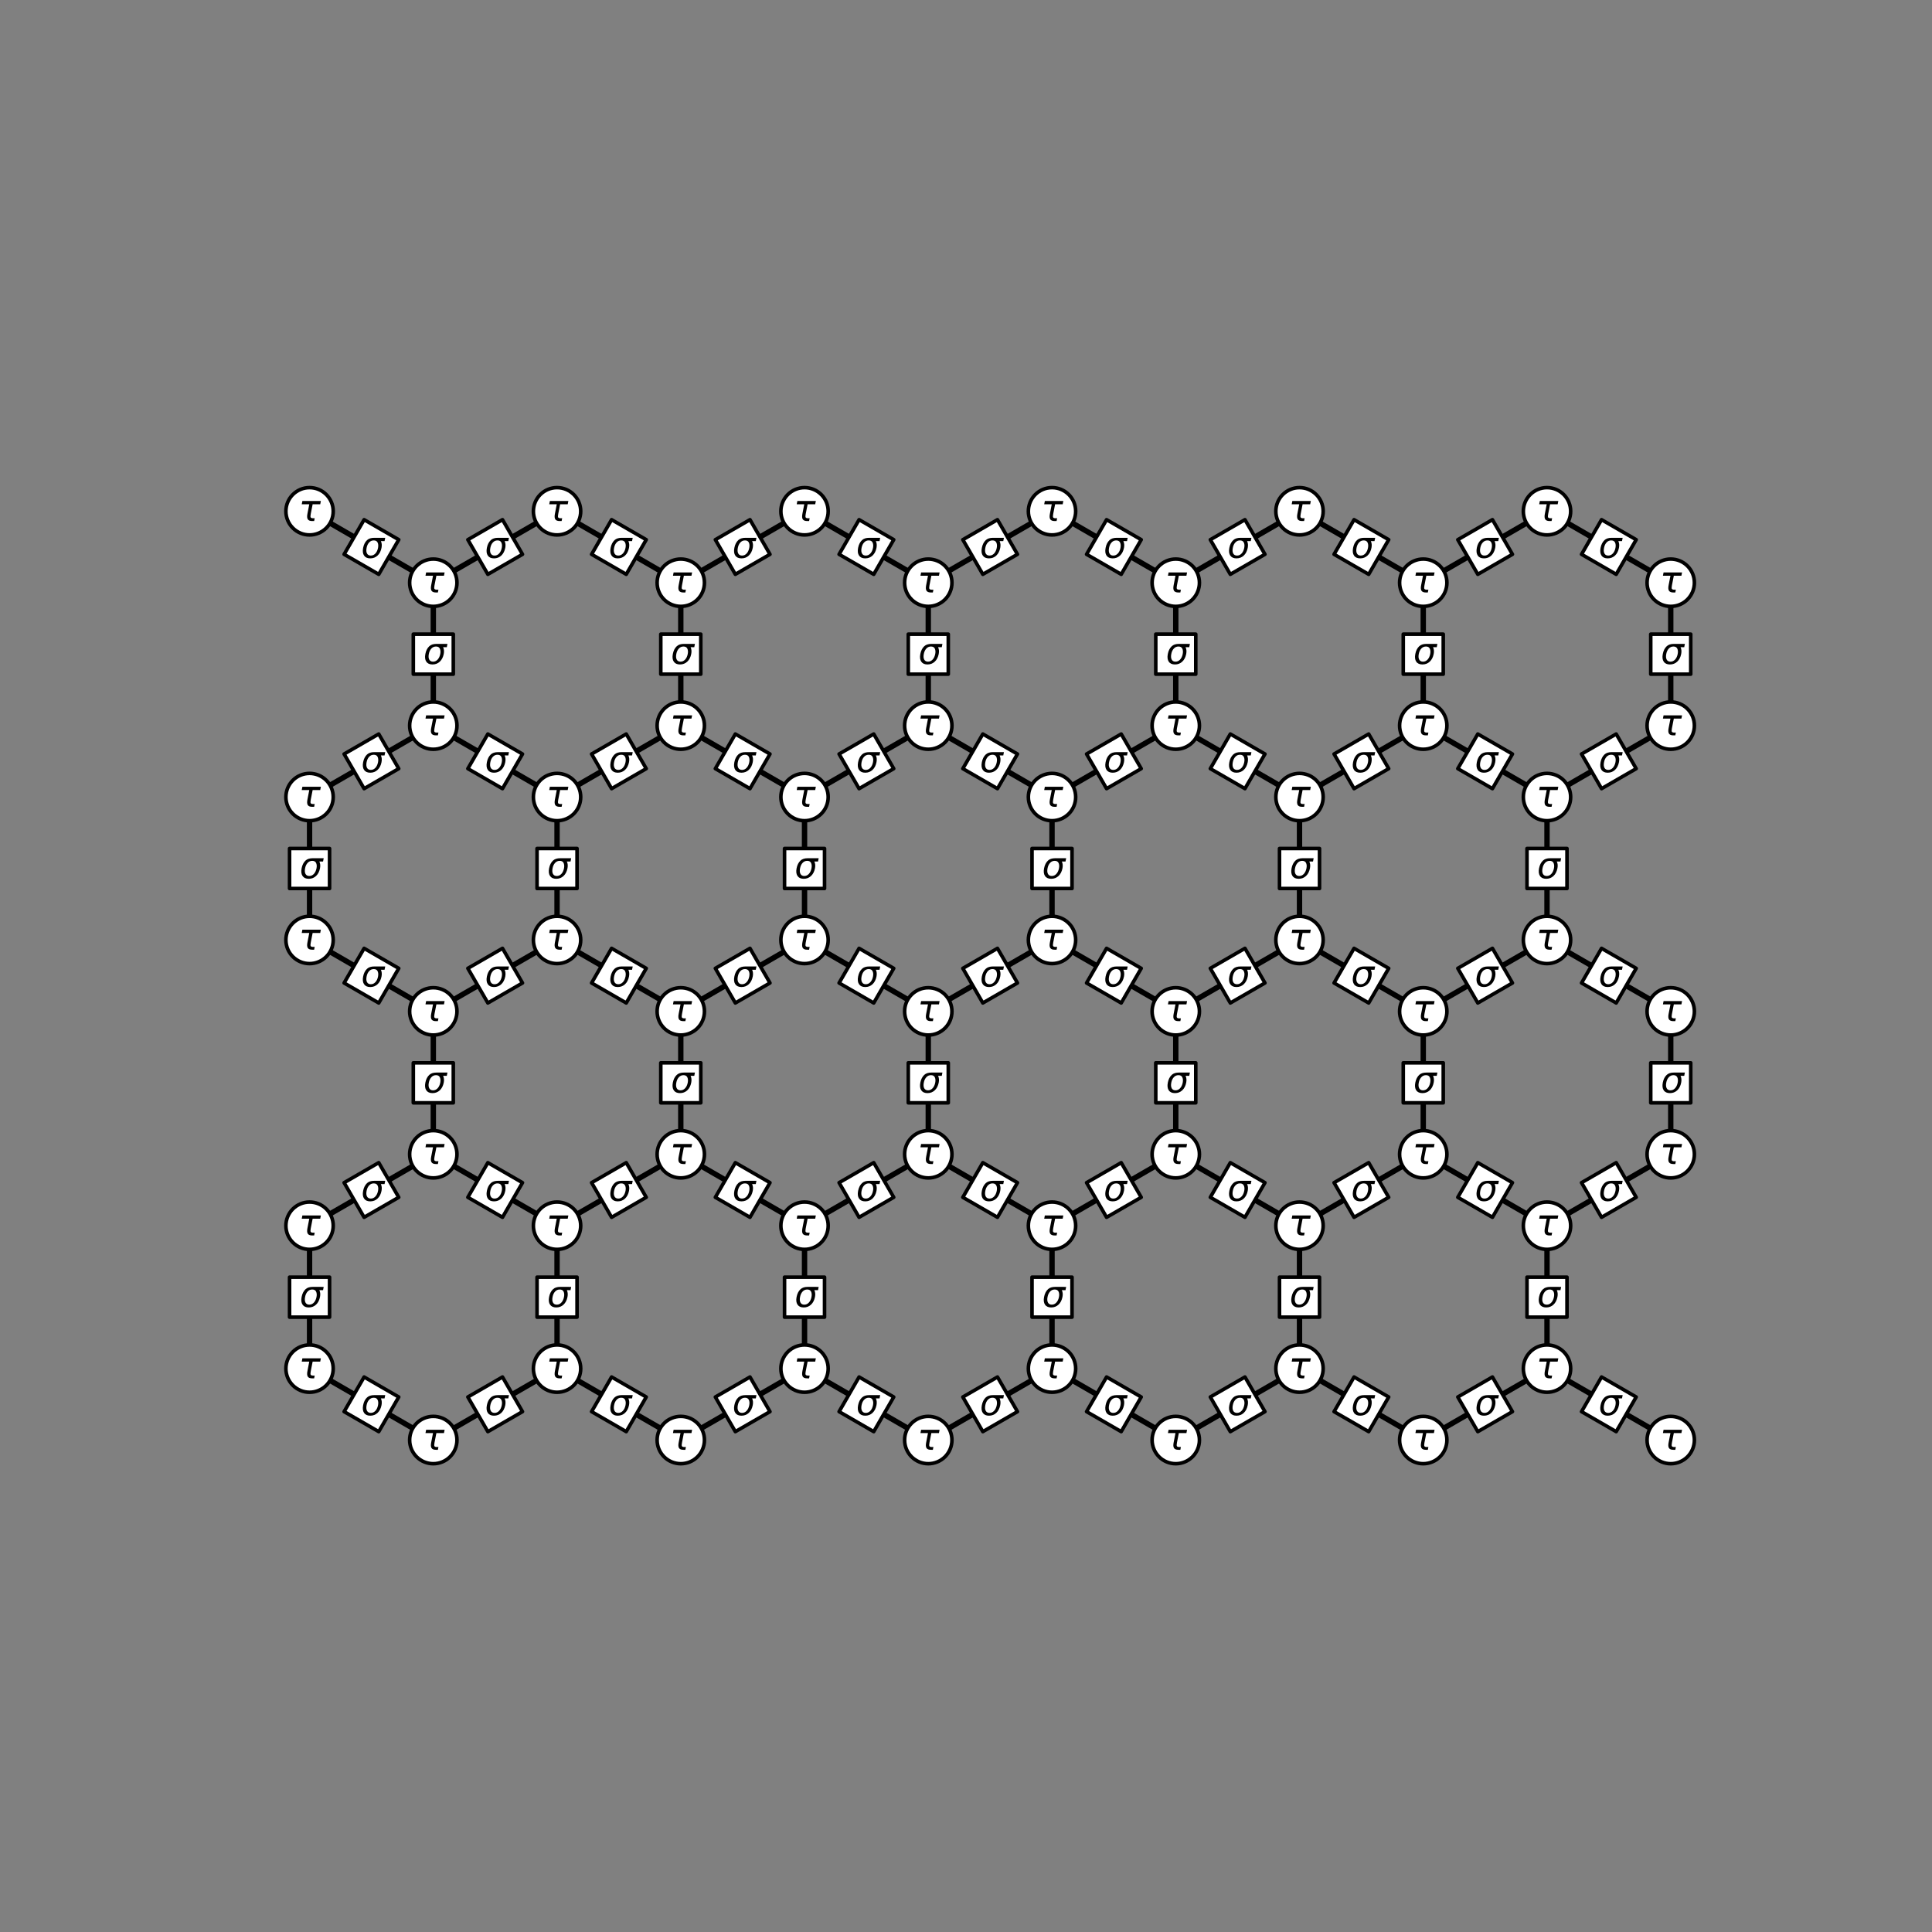 <?xml version="1.0" encoding="utf-8" standalone="no"?>
<!DOCTYPE svg PUBLIC "-//W3C//DTD SVG 1.1//EN"
  "http://www.w3.org/Graphics/SVG/1.1/DTD/svg11.dtd">
<svg xmlns:xlink="http://www.w3.org/1999/xlink" width="540pt" height="540pt" viewBox="0 0 540 540" xmlns="http://www.w3.org/2000/svg" version="1.1">
 <rect x="0" y="0" width="540" height="540" fill="#808080" stroke="none"/>
 <defs>
  <style type="text/css">*{stroke-linejoin: round; stroke-linecap: butt}</style>
 </defs>
 <g id="figure_1">
  <g id="patch_1">
   <path d="M 0 540 
L 540 540 
L 540 0 
L 0 0 
L 0 540 
z
" style="fill: none"/>
  </g>
  <g id="axes_1">
   <g id="line2d_1">
    <path d="M 86.523 382.528 
L 86.523 342.59 
" clip-path="url(#p1482d39d9b)" style="fill: none; stroke: #000000; stroke-width: 1.5; stroke-linecap: square"/>
   </g>
   <g id="line2d_2">
    <path d="M 155.696 382.528 
L 155.696 342.59 
" clip-path="url(#p1482d39d9b)" style="fill: none; stroke: #000000; stroke-width: 1.5; stroke-linecap: square"/>
   </g>
   <g id="line2d_3">
    <path d="M 224.87 382.528 
L 224.87 342.59 
" clip-path="url(#p1482d39d9b)" style="fill: none; stroke: #000000; stroke-width: 1.5; stroke-linecap: square"/>
   </g>
   <g id="line2d_4">
    <path d="M 294.043 382.528 
L 294.043 342.59 
" clip-path="url(#p1482d39d9b)" style="fill: none; stroke: #000000; stroke-width: 1.5; stroke-linecap: square"/>
   </g>
   <g id="line2d_5">
    <path d="M 363.217 382.528 
L 363.217 342.59 
" clip-path="url(#p1482d39d9b)" style="fill: none; stroke: #000000; stroke-width: 1.5; stroke-linecap: square"/>
   </g>
   <g id="line2d_6">
    <path d="M 432.39 382.528 
L 432.39 342.59 
" clip-path="url(#p1482d39d9b)" style="fill: none; stroke: #000000; stroke-width: 1.5; stroke-linecap: square"/>
   </g>
   <g id="line2d_7">
    <path d="M 121.11 322.622 
L 121.11 282.684 
" clip-path="url(#p1482d39d9b)" style="fill: none; stroke: #000000; stroke-width: 1.5; stroke-linecap: square"/>
   </g>
   <g id="line2d_8">
    <path d="M 86.523 342.59 
L 121.11 322.622 
" clip-path="url(#p1482d39d9b)" style="fill: none; stroke: #000000; stroke-width: 1.5; stroke-linecap: square"/>
   </g>
   <g id="line2d_9">
    <path d="M 155.696 342.59 
L 121.11 322.622 
" clip-path="url(#p1482d39d9b)" style="fill: none; stroke: #000000; stroke-width: 1.5; stroke-linecap: square"/>
   </g>
   <g id="line2d_10">
    <path d="M 190.283 322.622 
L 190.283 282.684 
" clip-path="url(#p1482d39d9b)" style="fill: none; stroke: #000000; stroke-width: 1.5; stroke-linecap: square"/>
   </g>
   <g id="line2d_11">
    <path d="M 155.696 342.59 
L 190.283 322.622 
" clip-path="url(#p1482d39d9b)" style="fill: none; stroke: #000000; stroke-width: 1.5; stroke-linecap: square"/>
   </g>
   <g id="line2d_12">
    <path d="M 224.87 342.59 
L 190.283 322.622 
" clip-path="url(#p1482d39d9b)" style="fill: none; stroke: #000000; stroke-width: 1.5; stroke-linecap: square"/>
   </g>
   <g id="line2d_13">
    <path d="M 259.457 322.622 
L 259.457 282.684 
" clip-path="url(#p1482d39d9b)" style="fill: none; stroke: #000000; stroke-width: 1.5; stroke-linecap: square"/>
   </g>
   <g id="line2d_14">
    <path d="M 224.87 342.59 
L 259.457 322.622 
" clip-path="url(#p1482d39d9b)" style="fill: none; stroke: #000000; stroke-width: 1.5; stroke-linecap: square"/>
   </g>
   <g id="line2d_15">
    <path d="M 294.043 342.59 
L 259.457 322.622 
" clip-path="url(#p1482d39d9b)" style="fill: none; stroke: #000000; stroke-width: 1.5; stroke-linecap: square"/>
   </g>
   <g id="line2d_16">
    <path d="M 328.63 322.622 
L 328.63 282.684 
" clip-path="url(#p1482d39d9b)" style="fill: none; stroke: #000000; stroke-width: 1.5; stroke-linecap: square"/>
   </g>
   <g id="line2d_17">
    <path d="M 294.043 342.59 
L 328.63 322.622 
" clip-path="url(#p1482d39d9b)" style="fill: none; stroke: #000000; stroke-width: 1.5; stroke-linecap: square"/>
   </g>
   <g id="line2d_18">
    <path d="M 363.217 342.59 
L 328.63 322.622 
" clip-path="url(#p1482d39d9b)" style="fill: none; stroke: #000000; stroke-width: 1.5; stroke-linecap: square"/>
   </g>
   <g id="line2d_19">
    <path d="M 397.804 322.622 
L 397.804 282.684 
" clip-path="url(#p1482d39d9b)" style="fill: none; stroke: #000000; stroke-width: 1.5; stroke-linecap: square"/>
   </g>
   <g id="line2d_20">
    <path d="M 363.217 342.59 
L 397.804 322.622 
" clip-path="url(#p1482d39d9b)" style="fill: none; stroke: #000000; stroke-width: 1.5; stroke-linecap: square"/>
   </g>
   <g id="line2d_21">
    <path d="M 432.39 342.59 
L 397.804 322.622 
" clip-path="url(#p1482d39d9b)" style="fill: none; stroke: #000000; stroke-width: 1.5; stroke-linecap: square"/>
   </g>
   <g id="line2d_22">
    <path d="M 466.977 322.622 
L 466.977 282.684 
" clip-path="url(#p1482d39d9b)" style="fill: none; stroke: #000000; stroke-width: 1.5; stroke-linecap: square"/>
   </g>
   <g id="line2d_23">
    <path d="M 432.39 342.59 
L 466.977 322.622 
" clip-path="url(#p1482d39d9b)" style="fill: none; stroke: #000000; stroke-width: 1.5; stroke-linecap: square"/>
   </g>
   <g id="line2d_24">
    <path d="M 86.523 262.716 
L 86.523 222.778 
" clip-path="url(#p1482d39d9b)" style="fill: none; stroke: #000000; stroke-width: 1.5; stroke-linecap: square"/>
   </g>
   <g id="line2d_25">
    <path d="M 121.11 282.684 
L 86.523 262.716 
" clip-path="url(#p1482d39d9b)" style="fill: none; stroke: #000000; stroke-width: 1.5; stroke-linecap: square"/>
   </g>
   <g id="line2d_26">
    <path d="M 155.696 262.716 
L 155.696 222.778 
" clip-path="url(#p1482d39d9b)" style="fill: none; stroke: #000000; stroke-width: 1.5; stroke-linecap: square"/>
   </g>
   <g id="line2d_27">
    <path d="M 190.283 282.684 
L 155.696 262.716 
" clip-path="url(#p1482d39d9b)" style="fill: none; stroke: #000000; stroke-width: 1.5; stroke-linecap: square"/>
   </g>
   <g id="line2d_28">
    <path d="M 121.11 282.684 
L 155.696 262.716 
" clip-path="url(#p1482d39d9b)" style="fill: none; stroke: #000000; stroke-width: 1.5; stroke-linecap: square"/>
   </g>
   <g id="line2d_29">
    <path d="M 224.87 262.716 
L 224.87 222.778 
" clip-path="url(#p1482d39d9b)" style="fill: none; stroke: #000000; stroke-width: 1.5; stroke-linecap: square"/>
   </g>
   <g id="line2d_30">
    <path d="M 259.457 282.684 
L 224.87 262.716 
" clip-path="url(#p1482d39d9b)" style="fill: none; stroke: #000000; stroke-width: 1.5; stroke-linecap: square"/>
   </g>
   <g id="line2d_31">
    <path d="M 190.283 282.684 
L 224.87 262.716 
" clip-path="url(#p1482d39d9b)" style="fill: none; stroke: #000000; stroke-width: 1.5; stroke-linecap: square"/>
   </g>
   <g id="line2d_32">
    <path d="M 294.043 262.716 
L 294.043 222.778 
" clip-path="url(#p1482d39d9b)" style="fill: none; stroke: #000000; stroke-width: 1.5; stroke-linecap: square"/>
   </g>
   <g id="line2d_33">
    <path d="M 328.63 282.684 
L 294.043 262.716 
" clip-path="url(#p1482d39d9b)" style="fill: none; stroke: #000000; stroke-width: 1.5; stroke-linecap: square"/>
   </g>
   <g id="line2d_34">
    <path d="M 259.457 282.684 
L 294.043 262.716 
" clip-path="url(#p1482d39d9b)" style="fill: none; stroke: #000000; stroke-width: 1.5; stroke-linecap: square"/>
   </g>
   <g id="line2d_35">
    <path d="M 363.217 262.716 
L 363.217 222.778 
" clip-path="url(#p1482d39d9b)" style="fill: none; stroke: #000000; stroke-width: 1.5; stroke-linecap: square"/>
   </g>
   <g id="line2d_36">
    <path d="M 397.804 282.684 
L 363.217 262.716 
" clip-path="url(#p1482d39d9b)" style="fill: none; stroke: #000000; stroke-width: 1.5; stroke-linecap: square"/>
   </g>
   <g id="line2d_37">
    <path d="M 328.63 282.684 
L 363.217 262.716 
" clip-path="url(#p1482d39d9b)" style="fill: none; stroke: #000000; stroke-width: 1.5; stroke-linecap: square"/>
   </g>
   <g id="line2d_38">
    <path d="M 432.39 262.716 
L 432.39 222.778 
" clip-path="url(#p1482d39d9b)" style="fill: none; stroke: #000000; stroke-width: 1.5; stroke-linecap: square"/>
   </g>
   <g id="line2d_39">
    <path d="M 466.977 282.684 
L 432.39 262.716 
" clip-path="url(#p1482d39d9b)" style="fill: none; stroke: #000000; stroke-width: 1.5; stroke-linecap: square"/>
   </g>
   <g id="line2d_40">
    <path d="M 397.804 282.684 
L 432.39 262.716 
" clip-path="url(#p1482d39d9b)" style="fill: none; stroke: #000000; stroke-width: 1.5; stroke-linecap: square"/>
   </g>
   <g id="line2d_41">
    <path d="M 121.11 202.81 
L 121.11 162.872 
" clip-path="url(#p1482d39d9b)" style="fill: none; stroke: #000000; stroke-width: 1.5; stroke-linecap: square"/>
   </g>
   <g id="line2d_42">
    <path d="M 86.523 222.778 
L 121.11 202.81 
" clip-path="url(#p1482d39d9b)" style="fill: none; stroke: #000000; stroke-width: 1.5; stroke-linecap: square"/>
   </g>
   <g id="line2d_43">
    <path d="M 155.696 222.778 
L 121.11 202.81 
" clip-path="url(#p1482d39d9b)" style="fill: none; stroke: #000000; stroke-width: 1.5; stroke-linecap: square"/>
   </g>
   <g id="line2d_44">
    <path d="M 190.283 202.81 
L 190.283 162.872 
" clip-path="url(#p1482d39d9b)" style="fill: none; stroke: #000000; stroke-width: 1.5; stroke-linecap: square"/>
   </g>
   <g id="line2d_45">
    <path d="M 155.696 222.778 
L 190.283 202.81 
" clip-path="url(#p1482d39d9b)" style="fill: none; stroke: #000000; stroke-width: 1.5; stroke-linecap: square"/>
   </g>
   <g id="line2d_46">
    <path d="M 224.87 222.778 
L 190.283 202.81 
" clip-path="url(#p1482d39d9b)" style="fill: none; stroke: #000000; stroke-width: 1.5; stroke-linecap: square"/>
   </g>
   <g id="line2d_47">
    <path d="M 259.457 202.81 
L 259.457 162.872 
" clip-path="url(#p1482d39d9b)" style="fill: none; stroke: #000000; stroke-width: 1.5; stroke-linecap: square"/>
   </g>
   <g id="line2d_48">
    <path d="M 224.87 222.778 
L 259.457 202.81 
" clip-path="url(#p1482d39d9b)" style="fill: none; stroke: #000000; stroke-width: 1.5; stroke-linecap: square"/>
   </g>
   <g id="line2d_49">
    <path d="M 294.043 222.778 
L 259.457 202.81 
" clip-path="url(#p1482d39d9b)" style="fill: none; stroke: #000000; stroke-width: 1.5; stroke-linecap: square"/>
   </g>
   <g id="line2d_50">
    <path d="M 328.63 202.81 
L 328.63 162.872 
" clip-path="url(#p1482d39d9b)" style="fill: none; stroke: #000000; stroke-width: 1.5; stroke-linecap: square"/>
   </g>
   <g id="line2d_51">
    <path d="M 294.043 222.778 
L 328.63 202.81 
" clip-path="url(#p1482d39d9b)" style="fill: none; stroke: #000000; stroke-width: 1.5; stroke-linecap: square"/>
   </g>
   <g id="line2d_52">
    <path d="M 363.217 222.778 
L 328.63 202.81 
" clip-path="url(#p1482d39d9b)" style="fill: none; stroke: #000000; stroke-width: 1.5; stroke-linecap: square"/>
   </g>
   <g id="line2d_53">
    <path d="M 397.804 202.81 
L 397.804 162.872 
" clip-path="url(#p1482d39d9b)" style="fill: none; stroke: #000000; stroke-width: 1.5; stroke-linecap: square"/>
   </g>
   <g id="line2d_54">
    <path d="M 363.217 222.778 
L 397.804 202.81 
" clip-path="url(#p1482d39d9b)" style="fill: none; stroke: #000000; stroke-width: 1.5; stroke-linecap: square"/>
   </g>
   <g id="line2d_55">
    <path d="M 432.39 222.778 
L 397.804 202.81 
" clip-path="url(#p1482d39d9b)" style="fill: none; stroke: #000000; stroke-width: 1.5; stroke-linecap: square"/>
   </g>
   <g id="line2d_56">
    <path d="M 466.977 202.81 
L 466.977 162.872 
" clip-path="url(#p1482d39d9b)" style="fill: none; stroke: #000000; stroke-width: 1.5; stroke-linecap: square"/>
   </g>
   <g id="line2d_57">
    <path d="M 432.39 222.778 
L 466.977 202.81 
" clip-path="url(#p1482d39d9b)" style="fill: none; stroke: #000000; stroke-width: 1.5; stroke-linecap: square"/>
   </g>
   <g id="line2d_58">
    <path d="M 121.11 402.496 
L 86.523 382.528 
" clip-path="url(#p1482d39d9b)" style="fill: none; stroke: #000000; stroke-width: 1.5; stroke-linecap: square"/>
   </g>
   <g id="line2d_59">
    <path d="M 121.11 402.496 
L 155.696 382.528 
" clip-path="url(#p1482d39d9b)" style="fill: none; stroke: #000000; stroke-width: 1.5; stroke-linecap: square"/>
   </g>
   <g id="line2d_60">
    <path d="M 190.283 402.496 
L 155.696 382.528 
" clip-path="url(#p1482d39d9b)" style="fill: none; stroke: #000000; stroke-width: 1.5; stroke-linecap: square"/>
   </g>
   <g id="line2d_61">
    <path d="M 190.283 402.496 
L 224.87 382.528 
" clip-path="url(#p1482d39d9b)" style="fill: none; stroke: #000000; stroke-width: 1.5; stroke-linecap: square"/>
   </g>
   <g id="line2d_62">
    <path d="M 259.457 402.496 
L 224.87 382.528 
" clip-path="url(#p1482d39d9b)" style="fill: none; stroke: #000000; stroke-width: 1.5; stroke-linecap: square"/>
   </g>
   <g id="line2d_63">
    <path d="M 259.457 402.496 
L 294.043 382.528 
" clip-path="url(#p1482d39d9b)" style="fill: none; stroke: #000000; stroke-width: 1.5; stroke-linecap: square"/>
   </g>
   <g id="line2d_64">
    <path d="M 328.63 402.496 
L 294.043 382.528 
" clip-path="url(#p1482d39d9b)" style="fill: none; stroke: #000000; stroke-width: 1.5; stroke-linecap: square"/>
   </g>
   <g id="line2d_65">
    <path d="M 328.63 402.496 
L 363.217 382.528 
" clip-path="url(#p1482d39d9b)" style="fill: none; stroke: #000000; stroke-width: 1.5; stroke-linecap: square"/>
   </g>
   <g id="line2d_66">
    <path d="M 397.804 402.496 
L 363.217 382.528 
" clip-path="url(#p1482d39d9b)" style="fill: none; stroke: #000000; stroke-width: 1.5; stroke-linecap: square"/>
   </g>
   <g id="line2d_67">
    <path d="M 397.804 402.496 
L 432.39 382.528 
" clip-path="url(#p1482d39d9b)" style="fill: none; stroke: #000000; stroke-width: 1.5; stroke-linecap: square"/>
   </g>
   <g id="line2d_68">
    <path d="M 466.977 402.496 
L 432.39 382.528 
" clip-path="url(#p1482d39d9b)" style="fill: none; stroke: #000000; stroke-width: 1.5; stroke-linecap: square"/>
   </g>
   <g id="line2d_69">
    <path d="M 121.11 162.872 
L 86.523 142.904 
" clip-path="url(#p1482d39d9b)" style="fill: none; stroke: #000000; stroke-width: 1.5; stroke-linecap: square"/>
   </g>
   <g id="line2d_70">
    <path d="M 190.283 162.872 
L 155.696 142.904 
" clip-path="url(#p1482d39d9b)" style="fill: none; stroke: #000000; stroke-width: 1.5; stroke-linecap: square"/>
   </g>
   <g id="line2d_71">
    <path d="M 121.11 162.872 
L 155.696 142.904 
" clip-path="url(#p1482d39d9b)" style="fill: none; stroke: #000000; stroke-width: 1.5; stroke-linecap: square"/>
   </g>
   <g id="line2d_72">
    <path d="M 259.457 162.872 
L 224.87 142.904 
" clip-path="url(#p1482d39d9b)" style="fill: none; stroke: #000000; stroke-width: 1.5; stroke-linecap: square"/>
   </g>
   <g id="line2d_73">
    <path d="M 190.283 162.872 
L 224.87 142.904 
" clip-path="url(#p1482d39d9b)" style="fill: none; stroke: #000000; stroke-width: 1.5; stroke-linecap: square"/>
   </g>
   <g id="line2d_74">
    <path d="M 328.63 162.872 
L 294.043 142.904 
" clip-path="url(#p1482d39d9b)" style="fill: none; stroke: #000000; stroke-width: 1.5; stroke-linecap: square"/>
   </g>
   <g id="line2d_75">
    <path d="M 259.457 162.872 
L 294.043 142.904 
" clip-path="url(#p1482d39d9b)" style="fill: none; stroke: #000000; stroke-width: 1.5; stroke-linecap: square"/>
   </g>
   <g id="line2d_76">
    <path d="M 397.804 162.872 
L 363.217 142.904 
" clip-path="url(#p1482d39d9b)" style="fill: none; stroke: #000000; stroke-width: 1.5; stroke-linecap: square"/>
   </g>
   <g id="line2d_77">
    <path d="M 328.63 162.872 
L 363.217 142.904 
" clip-path="url(#p1482d39d9b)" style="fill: none; stroke: #000000; stroke-width: 1.5; stroke-linecap: square"/>
   </g>
   <g id="line2d_78">
    <path d="M 466.977 162.872 
L 432.39 142.904 
" clip-path="url(#p1482d39d9b)" style="fill: none; stroke: #000000; stroke-width: 1.5; stroke-linecap: square"/>
   </g>
   <g id="line2d_79">
    <path d="M 397.804 162.872 
L 432.39 142.904 
" clip-path="url(#p1482d39d9b)" style="fill: none; stroke: #000000; stroke-width: 1.5; stroke-linecap: square"/>
   </g>
   <g id="PathCollection_1">
    <defs>
     <path id="m3fce2ae4b8" d="M 0 6.614 
C 1.754 6.614 3.437 5.917 4.677 4.677 
C 5.917 3.437 6.614 1.754 6.614 0 
C 6.614 -1.754 5.917 -3.437 4.677 -4.677 
C 3.437 -5.917 1.754 -6.614 0 -6.614 
C -1.754 -6.614 -3.437 -5.917 -4.677 -4.677 
C -5.917 -3.437 -6.614 -1.754 -6.614 0 
C -6.614 1.754 -5.917 3.437 -4.677 4.677 
C -3.437 5.917 -1.754 6.614 0 6.614 
z
" style="stroke: #000000"/>
    </defs>
    <g clip-path="url(#p1482d39d9b)">
     <use xlink:href="#m3fce2ae4b8" x="121.11" y="402.496" style="fill: #ffffff; stroke: #000000"/>
     <use xlink:href="#m3fce2ae4b8" x="190.283" y="402.496" style="fill: #ffffff; stroke: #000000"/>
     <use xlink:href="#m3fce2ae4b8" x="259.457" y="402.496" style="fill: #ffffff; stroke: #000000"/>
     <use xlink:href="#m3fce2ae4b8" x="328.63" y="402.496" style="fill: #ffffff; stroke: #000000"/>
     <use xlink:href="#m3fce2ae4b8" x="397.804" y="402.496" style="fill: #ffffff; stroke: #000000"/>
     <use xlink:href="#m3fce2ae4b8" x="466.977" y="402.496" style="fill: #ffffff; stroke: #000000"/>
     <use xlink:href="#m3fce2ae4b8" x="86.523" y="382.528" style="fill: #ffffff; stroke: #000000"/>
     <use xlink:href="#m3fce2ae4b8" x="86.523" y="342.59" style="fill: #ffffff; stroke: #000000"/>
     <use xlink:href="#m3fce2ae4b8" x="155.696" y="382.528" style="fill: #ffffff; stroke: #000000"/>
     <use xlink:href="#m3fce2ae4b8" x="155.696" y="342.59" style="fill: #ffffff; stroke: #000000"/>
     <use xlink:href="#m3fce2ae4b8" x="224.87" y="382.528" style="fill: #ffffff; stroke: #000000"/>
     <use xlink:href="#m3fce2ae4b8" x="224.87" y="342.59" style="fill: #ffffff; stroke: #000000"/>
     <use xlink:href="#m3fce2ae4b8" x="294.043" y="382.528" style="fill: #ffffff; stroke: #000000"/>
     <use xlink:href="#m3fce2ae4b8" x="294.043" y="342.59" style="fill: #ffffff; stroke: #000000"/>
     <use xlink:href="#m3fce2ae4b8" x="363.217" y="382.528" style="fill: #ffffff; stroke: #000000"/>
     <use xlink:href="#m3fce2ae4b8" x="363.217" y="342.59" style="fill: #ffffff; stroke: #000000"/>
     <use xlink:href="#m3fce2ae4b8" x="432.39" y="382.528" style="fill: #ffffff; stroke: #000000"/>
     <use xlink:href="#m3fce2ae4b8" x="432.39" y="342.59" style="fill: #ffffff; stroke: #000000"/>
     <use xlink:href="#m3fce2ae4b8" x="121.11" y="322.622" style="fill: #ffffff; stroke: #000000"/>
     <use xlink:href="#m3fce2ae4b8" x="121.11" y="282.684" style="fill: #ffffff; stroke: #000000"/>
     <use xlink:href="#m3fce2ae4b8" x="190.283" y="322.622" style="fill: #ffffff; stroke: #000000"/>
     <use xlink:href="#m3fce2ae4b8" x="190.283" y="282.684" style="fill: #ffffff; stroke: #000000"/>
     <use xlink:href="#m3fce2ae4b8" x="259.457" y="322.622" style="fill: #ffffff; stroke: #000000"/>
     <use xlink:href="#m3fce2ae4b8" x="259.457" y="282.684" style="fill: #ffffff; stroke: #000000"/>
     <use xlink:href="#m3fce2ae4b8" x="328.63" y="322.622" style="fill: #ffffff; stroke: #000000"/>
     <use xlink:href="#m3fce2ae4b8" x="328.63" y="282.684" style="fill: #ffffff; stroke: #000000"/>
     <use xlink:href="#m3fce2ae4b8" x="397.804" y="322.622" style="fill: #ffffff; stroke: #000000"/>
     <use xlink:href="#m3fce2ae4b8" x="397.804" y="282.684" style="fill: #ffffff; stroke: #000000"/>
     <use xlink:href="#m3fce2ae4b8" x="466.977" y="322.622" style="fill: #ffffff; stroke: #000000"/>
     <use xlink:href="#m3fce2ae4b8" x="466.977" y="282.684" style="fill: #ffffff; stroke: #000000"/>
     <use xlink:href="#m3fce2ae4b8" x="86.523" y="262.716" style="fill: #ffffff; stroke: #000000"/>
     <use xlink:href="#m3fce2ae4b8" x="86.523" y="222.778" style="fill: #ffffff; stroke: #000000"/>
     <use xlink:href="#m3fce2ae4b8" x="155.696" y="262.716" style="fill: #ffffff; stroke: #000000"/>
     <use xlink:href="#m3fce2ae4b8" x="155.696" y="222.778" style="fill: #ffffff; stroke: #000000"/>
     <use xlink:href="#m3fce2ae4b8" x="224.87" y="262.716" style="fill: #ffffff; stroke: #000000"/>
     <use xlink:href="#m3fce2ae4b8" x="224.87" y="222.778" style="fill: #ffffff; stroke: #000000"/>
     <use xlink:href="#m3fce2ae4b8" x="294.043" y="262.716" style="fill: #ffffff; stroke: #000000"/>
     <use xlink:href="#m3fce2ae4b8" x="294.043" y="222.778" style="fill: #ffffff; stroke: #000000"/>
     <use xlink:href="#m3fce2ae4b8" x="363.217" y="262.716" style="fill: #ffffff; stroke: #000000"/>
     <use xlink:href="#m3fce2ae4b8" x="363.217" y="222.778" style="fill: #ffffff; stroke: #000000"/>
     <use xlink:href="#m3fce2ae4b8" x="432.39" y="262.716" style="fill: #ffffff; stroke: #000000"/>
     <use xlink:href="#m3fce2ae4b8" x="432.39" y="222.778" style="fill: #ffffff; stroke: #000000"/>
     <use xlink:href="#m3fce2ae4b8" x="121.11" y="202.81" style="fill: #ffffff; stroke: #000000"/>
     <use xlink:href="#m3fce2ae4b8" x="121.11" y="162.872" style="fill: #ffffff; stroke: #000000"/>
     <use xlink:href="#m3fce2ae4b8" x="190.283" y="202.81" style="fill: #ffffff; stroke: #000000"/>
     <use xlink:href="#m3fce2ae4b8" x="190.283" y="162.872" style="fill: #ffffff; stroke: #000000"/>
     <use xlink:href="#m3fce2ae4b8" x="259.457" y="202.81" style="fill: #ffffff; stroke: #000000"/>
     <use xlink:href="#m3fce2ae4b8" x="259.457" y="162.872" style="fill: #ffffff; stroke: #000000"/>
     <use xlink:href="#m3fce2ae4b8" x="328.63" y="202.81" style="fill: #ffffff; stroke: #000000"/>
     <use xlink:href="#m3fce2ae4b8" x="328.63" y="162.872" style="fill: #ffffff; stroke: #000000"/>
     <use xlink:href="#m3fce2ae4b8" x="397.804" y="202.81" style="fill: #ffffff; stroke: #000000"/>
     <use xlink:href="#m3fce2ae4b8" x="397.804" y="162.872" style="fill: #ffffff; stroke: #000000"/>
     <use xlink:href="#m3fce2ae4b8" x="466.977" y="202.81" style="fill: #ffffff; stroke: #000000"/>
     <use xlink:href="#m3fce2ae4b8" x="466.977" y="162.872" style="fill: #ffffff; stroke: #000000"/>
     <use xlink:href="#m3fce2ae4b8" x="86.523" y="142.904" style="fill: #ffffff; stroke: #000000"/>
     <use xlink:href="#m3fce2ae4b8" x="155.696" y="142.904" style="fill: #ffffff; stroke: #000000"/>
     <use xlink:href="#m3fce2ae4b8" x="224.87" y="142.904" style="fill: #ffffff; stroke: #000000"/>
     <use xlink:href="#m3fce2ae4b8" x="294.043" y="142.904" style="fill: #ffffff; stroke: #000000"/>
     <use xlink:href="#m3fce2ae4b8" x="363.217" y="142.904" style="fill: #ffffff; stroke: #000000"/>
     <use xlink:href="#m3fce2ae4b8" x="432.39" y="142.904" style="fill: #ffffff; stroke: #000000"/>
    </g>
   </g>
   <g id="PathCollection_2">
    <defs>
     <path id="m1ea46918b3" d="M -5.59 -5.59 
L -5.59 5.59 
L 5.59 5.59 
L 5.59 -5.59 
z
" style="stroke: #000000"/>
    </defs>
    <g clip-path="url(#p1482d39d9b)">
     <use xlink:href="#m1ea46918b3" x="86.523" y="362.559" style="fill: #ffffff; stroke: #000000"/>
     <use xlink:href="#m1ea46918b3" x="155.696" y="362.559" style="fill: #ffffff; stroke: #000000"/>
     <use xlink:href="#m1ea46918b3" x="224.87" y="362.559" style="fill: #ffffff; stroke: #000000"/>
     <use xlink:href="#m1ea46918b3" x="294.043" y="362.559" style="fill: #ffffff; stroke: #000000"/>
     <use xlink:href="#m1ea46918b3" x="363.217" y="362.559" style="fill: #ffffff; stroke: #000000"/>
     <use xlink:href="#m1ea46918b3" x="432.39" y="362.559" style="fill: #ffffff; stroke: #000000"/>
     <use xlink:href="#m1ea46918b3" x="121.11" y="302.653" style="fill: #ffffff; stroke: #000000"/>
     <use xlink:href="#m1ea46918b3" x="190.283" y="302.653" style="fill: #ffffff; stroke: #000000"/>
     <use xlink:href="#m1ea46918b3" x="259.457" y="302.653" style="fill: #ffffff; stroke: #000000"/>
     <use xlink:href="#m1ea46918b3" x="328.63" y="302.653" style="fill: #ffffff; stroke: #000000"/>
     <use xlink:href="#m1ea46918b3" x="397.804" y="302.653" style="fill: #ffffff; stroke: #000000"/>
     <use xlink:href="#m1ea46918b3" x="466.977" y="302.653" style="fill: #ffffff; stroke: #000000"/>
     <use xlink:href="#m1ea46918b3" x="86.523" y="242.747" style="fill: #ffffff; stroke: #000000"/>
     <use xlink:href="#m1ea46918b3" x="155.696" y="242.747" style="fill: #ffffff; stroke: #000000"/>
     <use xlink:href="#m1ea46918b3" x="224.87" y="242.747" style="fill: #ffffff; stroke: #000000"/>
     <use xlink:href="#m1ea46918b3" x="294.043" y="242.747" style="fill: #ffffff; stroke: #000000"/>
     <use xlink:href="#m1ea46918b3" x="363.217" y="242.747" style="fill: #ffffff; stroke: #000000"/>
     <use xlink:href="#m1ea46918b3" x="432.39" y="242.747" style="fill: #ffffff; stroke: #000000"/>
     <use xlink:href="#m1ea46918b3" x="121.11" y="182.841" style="fill: #ffffff; stroke: #000000"/>
     <use xlink:href="#m1ea46918b3" x="190.283" y="182.841" style="fill: #ffffff; stroke: #000000"/>
     <use xlink:href="#m1ea46918b3" x="259.457" y="182.841" style="fill: #ffffff; stroke: #000000"/>
     <use xlink:href="#m1ea46918b3" x="328.63" y="182.841" style="fill: #ffffff; stroke: #000000"/>
     <use xlink:href="#m1ea46918b3" x="397.804" y="182.841" style="fill: #ffffff; stroke: #000000"/>
     <use xlink:href="#m1ea46918b3" x="466.977" y="182.841" style="fill: #ffffff; stroke: #000000"/>
    </g>
   </g>
   <g id="PathCollection_3">
    <defs>
     <path id="mac90f48354" d="M 2.046 -7.636 
L -7.636 -2.046 
L -2.046 7.636 
L 7.636 2.046 
z
" style="stroke: #000000"/>
    </defs>
    <g clip-path="url(#p1482d39d9b)">
     <use xlink:href="#mac90f48354" x="103.816" y="332.606" style="fill: #ffffff; stroke: #000000"/>
     <use xlink:href="#mac90f48354" x="172.99" y="332.606" style="fill: #ffffff; stroke: #000000"/>
     <use xlink:href="#mac90f48354" x="242.163" y="332.606" style="fill: #ffffff; stroke: #000000"/>
     <use xlink:href="#mac90f48354" x="311.337" y="332.606" style="fill: #ffffff; stroke: #000000"/>
     <use xlink:href="#mac90f48354" x="380.51" y="332.606" style="fill: #ffffff; stroke: #000000"/>
     <use xlink:href="#mac90f48354" x="449.684" y="332.606" style="fill: #ffffff; stroke: #000000"/>
     <use xlink:href="#mac90f48354" x="138.403" y="272.7" style="fill: #ffffff; stroke: #000000"/>
     <use xlink:href="#mac90f48354" x="207.576" y="272.7" style="fill: #ffffff; stroke: #000000"/>
     <use xlink:href="#mac90f48354" x="276.75" y="272.7" style="fill: #ffffff; stroke: #000000"/>
     <use xlink:href="#mac90f48354" x="345.924" y="272.7" style="fill: #ffffff; stroke: #000000"/>
     <use xlink:href="#mac90f48354" x="415.097" y="272.7" style="fill: #ffffff; stroke: #000000"/>
     <use xlink:href="#mac90f48354" x="103.816" y="212.794" style="fill: #ffffff; stroke: #000000"/>
     <use xlink:href="#mac90f48354" x="172.99" y="212.794" style="fill: #ffffff; stroke: #000000"/>
     <use xlink:href="#mac90f48354" x="242.163" y="212.794" style="fill: #ffffff; stroke: #000000"/>
     <use xlink:href="#mac90f48354" x="311.337" y="212.794" style="fill: #ffffff; stroke: #000000"/>
     <use xlink:href="#mac90f48354" x="380.51" y="212.794" style="fill: #ffffff; stroke: #000000"/>
     <use xlink:href="#mac90f48354" x="449.684" y="212.794" style="fill: #ffffff; stroke: #000000"/>
     <use xlink:href="#mac90f48354" x="138.403" y="392.512" style="fill: #ffffff; stroke: #000000"/>
     <use xlink:href="#mac90f48354" x="207.576" y="392.512" style="fill: #ffffff; stroke: #000000"/>
     <use xlink:href="#mac90f48354" x="276.75" y="392.512" style="fill: #ffffff; stroke: #000000"/>
     <use xlink:href="#mac90f48354" x="345.924" y="392.512" style="fill: #ffffff; stroke: #000000"/>
     <use xlink:href="#mac90f48354" x="415.097" y="392.512" style="fill: #ffffff; stroke: #000000"/>
     <use xlink:href="#mac90f48354" x="138.403" y="152.888" style="fill: #ffffff; stroke: #000000"/>
     <use xlink:href="#mac90f48354" x="207.576" y="152.888" style="fill: #ffffff; stroke: #000000"/>
     <use xlink:href="#mac90f48354" x="276.75" y="152.888" style="fill: #ffffff; stroke: #000000"/>
     <use xlink:href="#mac90f48354" x="345.924" y="152.888" style="fill: #ffffff; stroke: #000000"/>
     <use xlink:href="#mac90f48354" x="415.097" y="152.888" style="fill: #ffffff; stroke: #000000"/>
    </g>
   </g>
   <g id="PathCollection_4">
    <defs>
     <path id="m94b874c75d" d="M -2.046 -7.636 
L -7.636 2.046 
L 2.046 7.636 
L 7.636 -2.046 
z
" style="stroke: #000000"/>
    </defs>
    <g clip-path="url(#p1482d39d9b)">
     <use xlink:href="#m94b874c75d" x="138.403" y="332.606" style="fill: #ffffff; stroke: #000000"/>
     <use xlink:href="#m94b874c75d" x="207.576" y="332.606" style="fill: #ffffff; stroke: #000000"/>
     <use xlink:href="#m94b874c75d" x="276.75" y="332.606" style="fill: #ffffff; stroke: #000000"/>
     <use xlink:href="#m94b874c75d" x="345.924" y="332.606" style="fill: #ffffff; stroke: #000000"/>
     <use xlink:href="#m94b874c75d" x="415.097" y="332.606" style="fill: #ffffff; stroke: #000000"/>
     <use xlink:href="#m94b874c75d" x="103.816" y="272.7" style="fill: #ffffff; stroke: #000000"/>
     <use xlink:href="#m94b874c75d" x="172.99" y="272.7" style="fill: #ffffff; stroke: #000000"/>
     <use xlink:href="#m94b874c75d" x="242.163" y="272.7" style="fill: #ffffff; stroke: #000000"/>
     <use xlink:href="#m94b874c75d" x="311.337" y="272.7" style="fill: #ffffff; stroke: #000000"/>
     <use xlink:href="#m94b874c75d" x="380.51" y="272.7" style="fill: #ffffff; stroke: #000000"/>
     <use xlink:href="#m94b874c75d" x="449.684" y="272.7" style="fill: #ffffff; stroke: #000000"/>
     <use xlink:href="#m94b874c75d" x="138.403" y="212.794" style="fill: #ffffff; stroke: #000000"/>
     <use xlink:href="#m94b874c75d" x="207.576" y="212.794" style="fill: #ffffff; stroke: #000000"/>
     <use xlink:href="#m94b874c75d" x="276.75" y="212.794" style="fill: #ffffff; stroke: #000000"/>
     <use xlink:href="#m94b874c75d" x="345.924" y="212.794" style="fill: #ffffff; stroke: #000000"/>
     <use xlink:href="#m94b874c75d" x="415.097" y="212.794" style="fill: #ffffff; stroke: #000000"/>
     <use xlink:href="#m94b874c75d" x="103.816" y="392.512" style="fill: #ffffff; stroke: #000000"/>
     <use xlink:href="#m94b874c75d" x="172.99" y="392.512" style="fill: #ffffff; stroke: #000000"/>
     <use xlink:href="#m94b874c75d" x="242.163" y="392.512" style="fill: #ffffff; stroke: #000000"/>
     <use xlink:href="#m94b874c75d" x="311.337" y="392.512" style="fill: #ffffff; stroke: #000000"/>
     <use xlink:href="#m94b874c75d" x="380.51" y="392.512" style="fill: #ffffff; stroke: #000000"/>
     <use xlink:href="#m94b874c75d" x="449.684" y="392.512" style="fill: #ffffff; stroke: #000000"/>
     <use xlink:href="#m94b874c75d" x="103.816" y="152.888" style="fill: #ffffff; stroke: #000000"/>
     <use xlink:href="#m94b874c75d" x="172.99" y="152.888" style="fill: #ffffff; stroke: #000000"/>
     <use xlink:href="#m94b874c75d" x="242.163" y="152.888" style="fill: #ffffff; stroke: #000000"/>
     <use xlink:href="#m94b874c75d" x="311.337" y="152.888" style="fill: #ffffff; stroke: #000000"/>
     <use xlink:href="#m94b874c75d" x="380.51" y="152.888" style="fill: #ffffff; stroke: #000000"/>
     <use xlink:href="#m94b874c75d" x="449.684" y="152.888" style="fill: #ffffff; stroke: #000000"/>
    </g>
   </g>
   <g id="text_1">
    <!-- $\tau$ -->
    <g transform="translate(118.06 405.256) scale(0.1 -0.1)">
     <defs>
      <path id="DejaVuSans-Oblique-3c4" d="M 2103 638 
Q 2188 488 2525 488 
L 2800 488 
L 2706 0 
L 2363 0 
Q 1800 0 1600 300 
Q 1403 606 1534 1269 
L 1856 2925 
L 541 2925 
L 653 3500 
L 3881 3500 
L 3769 2925 
L 2444 2925 
L 2113 1234 
Q 2025 781 2103 638 
z
" transform="scale(0.016)"/>
     </defs>
     <use xlink:href="#DejaVuSans-Oblique-3c4" transform="translate(0 0.312)"/>
    </g>
   </g>
   <g id="text_2">
    <!-- $\tau$ -->
    <g transform="translate(187.233 405.256) scale(0.1 -0.1)">
     <use xlink:href="#DejaVuSans-Oblique-3c4" transform="translate(0 0.312)"/>
    </g>
   </g>
   <g id="text_3">
    <!-- $\tau$ -->
    <g transform="translate(256.407 405.256) scale(0.1 -0.1)">
     <use xlink:href="#DejaVuSans-Oblique-3c4" transform="translate(0 0.312)"/>
    </g>
   </g>
   <g id="text_4">
    <!-- $\tau$ -->
    <g transform="translate(325.58 405.256) scale(0.1 -0.1)">
     <use xlink:href="#DejaVuSans-Oblique-3c4" transform="translate(0 0.312)"/>
    </g>
   </g>
   <g id="text_5">
    <!-- $\tau$ -->
    <g transform="translate(394.754 405.256) scale(0.1 -0.1)">
     <use xlink:href="#DejaVuSans-Oblique-3c4" transform="translate(0 0.312)"/>
    </g>
   </g>
   <g id="text_6">
    <!-- $\tau$ -->
    <g transform="translate(463.927 405.256) scale(0.1 -0.1)">
     <use xlink:href="#DejaVuSans-Oblique-3c4" transform="translate(0 0.312)"/>
    </g>
   </g>
   <g id="text_7">
    <!-- $\tau$ -->
    <g transform="translate(83.473 385.287) scale(0.1 -0.1)">
     <use xlink:href="#DejaVuSans-Oblique-3c4" transform="translate(0 0.312)"/>
    </g>
   </g>
   <g id="text_8">
    <!-- $\tau$ -->
    <g transform="translate(83.473 345.35) scale(0.1 -0.1)">
     <use xlink:href="#DejaVuSans-Oblique-3c4" transform="translate(0 0.312)"/>
    </g>
   </g>
   <g id="text_9">
    <!-- $\tau$ -->
    <g transform="translate(152.646 385.287) scale(0.1 -0.1)">
     <use xlink:href="#DejaVuSans-Oblique-3c4" transform="translate(0 0.312)"/>
    </g>
   </g>
   <g id="text_10">
    <!-- $\tau$ -->
    <g transform="translate(152.646 345.35) scale(0.1 -0.1)">
     <use xlink:href="#DejaVuSans-Oblique-3c4" transform="translate(0 0.312)"/>
    </g>
   </g>
   <g id="text_11">
    <!-- $\tau$ -->
    <g transform="translate(221.82 385.287) scale(0.1 -0.1)">
     <use xlink:href="#DejaVuSans-Oblique-3c4" transform="translate(0 0.312)"/>
    </g>
   </g>
   <g id="text_12">
    <!-- $\tau$ -->
    <g transform="translate(221.82 345.35) scale(0.1 -0.1)">
     <use xlink:href="#DejaVuSans-Oblique-3c4" transform="translate(0 0.312)"/>
    </g>
   </g>
   <g id="text_13">
    <!-- $\tau$ -->
    <g transform="translate(290.993 385.287) scale(0.1 -0.1)">
     <use xlink:href="#DejaVuSans-Oblique-3c4" transform="translate(0 0.312)"/>
    </g>
   </g>
   <g id="text_14">
    <!-- $\tau$ -->
    <g transform="translate(290.993 345.35) scale(0.1 -0.1)">
     <use xlink:href="#DejaVuSans-Oblique-3c4" transform="translate(0 0.312)"/>
    </g>
   </g>
   <g id="text_15">
    <!-- $\tau$ -->
    <g transform="translate(360.167 385.287) scale(0.1 -0.1)">
     <use xlink:href="#DejaVuSans-Oblique-3c4" transform="translate(0 0.312)"/>
    </g>
   </g>
   <g id="text_16">
    <!-- $\tau$ -->
    <g transform="translate(360.167 345.35) scale(0.1 -0.1)">
     <use xlink:href="#DejaVuSans-Oblique-3c4" transform="translate(0 0.312)"/>
    </g>
   </g>
   <g id="text_17">
    <!-- $\tau$ -->
    <g transform="translate(429.34 385.287) scale(0.1 -0.1)">
     <use xlink:href="#DejaVuSans-Oblique-3c4" transform="translate(0 0.312)"/>
    </g>
   </g>
   <g id="text_18">
    <!-- $\tau$ -->
    <g transform="translate(429.34 345.35) scale(0.1 -0.1)">
     <use xlink:href="#DejaVuSans-Oblique-3c4" transform="translate(0 0.312)"/>
    </g>
   </g>
   <g id="text_19">
    <!-- $\tau$ -->
    <g transform="translate(118.06 325.381) scale(0.1 -0.1)">
     <use xlink:href="#DejaVuSans-Oblique-3c4" transform="translate(0 0.312)"/>
    </g>
   </g>
   <g id="text_20">
    <!-- $\tau$ -->
    <g transform="translate(118.06 285.444) scale(0.1 -0.1)">
     <use xlink:href="#DejaVuSans-Oblique-3c4" transform="translate(0 0.312)"/>
    </g>
   </g>
   <g id="text_21">
    <!-- $\tau$ -->
    <g transform="translate(187.233 325.381) scale(0.1 -0.1)">
     <use xlink:href="#DejaVuSans-Oblique-3c4" transform="translate(0 0.312)"/>
    </g>
   </g>
   <g id="text_22">
    <!-- $\tau$ -->
    <g transform="translate(187.233 285.444) scale(0.1 -0.1)">
     <use xlink:href="#DejaVuSans-Oblique-3c4" transform="translate(0 0.312)"/>
    </g>
   </g>
   <g id="text_23">
    <!-- $\tau$ -->
    <g transform="translate(256.407 325.381) scale(0.1 -0.1)">
     <use xlink:href="#DejaVuSans-Oblique-3c4" transform="translate(0 0.312)"/>
    </g>
   </g>
   <g id="text_24">
    <!-- $\tau$ -->
    <g transform="translate(256.407 285.444) scale(0.1 -0.1)">
     <use xlink:href="#DejaVuSans-Oblique-3c4" transform="translate(0 0.312)"/>
    </g>
   </g>
   <g id="text_25">
    <!-- $\tau$ -->
    <g transform="translate(325.58 325.381) scale(0.1 -0.1)">
     <use xlink:href="#DejaVuSans-Oblique-3c4" transform="translate(0 0.312)"/>
    </g>
   </g>
   <g id="text_26">
    <!-- $\tau$ -->
    <g transform="translate(325.58 285.444) scale(0.1 -0.1)">
     <use xlink:href="#DejaVuSans-Oblique-3c4" transform="translate(0 0.312)"/>
    </g>
   </g>
   <g id="text_27">
    <!-- $\tau$ -->
    <g transform="translate(394.754 325.381) scale(0.1 -0.1)">
     <use xlink:href="#DejaVuSans-Oblique-3c4" transform="translate(0 0.312)"/>
    </g>
   </g>
   <g id="text_28">
    <!-- $\tau$ -->
    <g transform="translate(394.754 285.444) scale(0.1 -0.1)">
     <use xlink:href="#DejaVuSans-Oblique-3c4" transform="translate(0 0.312)"/>
    </g>
   </g>
   <g id="text_29">
    <!-- $\tau$ -->
    <g transform="translate(463.927 325.381) scale(0.1 -0.1)">
     <use xlink:href="#DejaVuSans-Oblique-3c4" transform="translate(0 0.312)"/>
    </g>
   </g>
   <g id="text_30">
    <!-- $\tau$ -->
    <g transform="translate(463.927 285.444) scale(0.1 -0.1)">
     <use xlink:href="#DejaVuSans-Oblique-3c4" transform="translate(0 0.312)"/>
    </g>
   </g>
   <g id="text_31">
    <!-- $\tau$ -->
    <g transform="translate(83.473 265.475) scale(0.1 -0.1)">
     <use xlink:href="#DejaVuSans-Oblique-3c4" transform="translate(0 0.312)"/>
    </g>
   </g>
   <g id="text_32">
    <!-- $\tau$ -->
    <g transform="translate(83.473 225.538) scale(0.1 -0.1)">
     <use xlink:href="#DejaVuSans-Oblique-3c4" transform="translate(0 0.312)"/>
    </g>
   </g>
   <g id="text_33">
    <!-- $\tau$ -->
    <g transform="translate(152.646 265.475) scale(0.1 -0.1)">
     <use xlink:href="#DejaVuSans-Oblique-3c4" transform="translate(0 0.312)"/>
    </g>
   </g>
   <g id="text_34">
    <!-- $\tau$ -->
    <g transform="translate(152.646 225.538) scale(0.1 -0.1)">
     <use xlink:href="#DejaVuSans-Oblique-3c4" transform="translate(0 0.312)"/>
    </g>
   </g>
   <g id="text_35">
    <!-- $\tau$ -->
    <g transform="translate(221.82 265.475) scale(0.1 -0.1)">
     <use xlink:href="#DejaVuSans-Oblique-3c4" transform="translate(0 0.312)"/>
    </g>
   </g>
   <g id="text_36">
    <!-- $\tau$ -->
    <g transform="translate(221.82 225.538) scale(0.1 -0.1)">
     <use xlink:href="#DejaVuSans-Oblique-3c4" transform="translate(0 0.312)"/>
    </g>
   </g>
   <g id="text_37">
    <!-- $\tau$ -->
    <g transform="translate(290.993 265.475) scale(0.1 -0.1)">
     <use xlink:href="#DejaVuSans-Oblique-3c4" transform="translate(0 0.312)"/>
    </g>
   </g>
   <g id="text_38">
    <!-- $\tau$ -->
    <g transform="translate(290.993 225.538) scale(0.1 -0.1)">
     <use xlink:href="#DejaVuSans-Oblique-3c4" transform="translate(0 0.312)"/>
    </g>
   </g>
   <g id="text_39">
    <!-- $\tau$ -->
    <g transform="translate(360.167 265.475) scale(0.1 -0.1)">
     <use xlink:href="#DejaVuSans-Oblique-3c4" transform="translate(0 0.312)"/>
    </g>
   </g>
   <g id="text_40">
    <!-- $\tau$ -->
    <g transform="translate(360.167 225.538) scale(0.1 -0.1)">
     <use xlink:href="#DejaVuSans-Oblique-3c4" transform="translate(0 0.312)"/>
    </g>
   </g>
   <g id="text_41">
    <!-- $\tau$ -->
    <g transform="translate(429.34 265.475) scale(0.1 -0.1)">
     <use xlink:href="#DejaVuSans-Oblique-3c4" transform="translate(0 0.312)"/>
    </g>
   </g>
   <g id="text_42">
    <!-- $\tau$ -->
    <g transform="translate(429.34 225.538) scale(0.1 -0.1)">
     <use xlink:href="#DejaVuSans-Oblique-3c4" transform="translate(0 0.312)"/>
    </g>
   </g>
   <g id="text_43">
    <!-- $\tau$ -->
    <g transform="translate(118.06 205.569) scale(0.1 -0.1)">
     <use xlink:href="#DejaVuSans-Oblique-3c4" transform="translate(0 0.312)"/>
    </g>
   </g>
   <g id="text_44">
    <!-- $\tau$ -->
    <g transform="translate(118.06 165.632) scale(0.1 -0.1)">
     <use xlink:href="#DejaVuSans-Oblique-3c4" transform="translate(0 0.312)"/>
    </g>
   </g>
   <g id="text_45">
    <!-- $\tau$ -->
    <g transform="translate(187.233 205.569) scale(0.1 -0.1)">
     <use xlink:href="#DejaVuSans-Oblique-3c4" transform="translate(0 0.312)"/>
    </g>
   </g>
   <g id="text_46">
    <!-- $\tau$ -->
    <g transform="translate(187.233 165.632) scale(0.1 -0.1)">
     <use xlink:href="#DejaVuSans-Oblique-3c4" transform="translate(0 0.312)"/>
    </g>
   </g>
   <g id="text_47">
    <!-- $\tau$ -->
    <g transform="translate(256.407 205.569) scale(0.1 -0.1)">
     <use xlink:href="#DejaVuSans-Oblique-3c4" transform="translate(0 0.312)"/>
    </g>
   </g>
   <g id="text_48">
    <!-- $\tau$ -->
    <g transform="translate(256.407 165.632) scale(0.1 -0.1)">
     <use xlink:href="#DejaVuSans-Oblique-3c4" transform="translate(0 0.312)"/>
    </g>
   </g>
   <g id="text_49">
    <!-- $\tau$ -->
    <g transform="translate(325.58 205.569) scale(0.1 -0.1)">
     <use xlink:href="#DejaVuSans-Oblique-3c4" transform="translate(0 0.312)"/>
    </g>
   </g>
   <g id="text_50">
    <!-- $\tau$ -->
    <g transform="translate(325.58 165.632) scale(0.1 -0.1)">
     <use xlink:href="#DejaVuSans-Oblique-3c4" transform="translate(0 0.312)"/>
    </g>
   </g>
   <g id="text_51">
    <!-- $\tau$ -->
    <g transform="translate(394.754 205.569) scale(0.1 -0.1)">
     <use xlink:href="#DejaVuSans-Oblique-3c4" transform="translate(0 0.312)"/>
    </g>
   </g>
   <g id="text_52">
    <!-- $\tau$ -->
    <g transform="translate(394.754 165.632) scale(0.1 -0.1)">
     <use xlink:href="#DejaVuSans-Oblique-3c4" transform="translate(0 0.312)"/>
    </g>
   </g>
   <g id="text_53">
    <!-- $\tau$ -->
    <g transform="translate(463.927 205.569) scale(0.1 -0.1)">
     <use xlink:href="#DejaVuSans-Oblique-3c4" transform="translate(0 0.312)"/>
    </g>
   </g>
   <g id="text_54">
    <!-- $\tau$ -->
    <g transform="translate(463.927 165.632) scale(0.1 -0.1)">
     <use xlink:href="#DejaVuSans-Oblique-3c4" transform="translate(0 0.312)"/>
    </g>
   </g>
   <g id="text_55">
    <!-- $\tau$ -->
    <g transform="translate(83.473 145.663) scale(0.1 -0.1)">
     <use xlink:href="#DejaVuSans-Oblique-3c4" transform="translate(0 0.312)"/>
    </g>
   </g>
   <g id="text_56">
    <!-- $\tau$ -->
    <g transform="translate(152.646 145.663) scale(0.1 -0.1)">
     <use xlink:href="#DejaVuSans-Oblique-3c4" transform="translate(0 0.312)"/>
    </g>
   </g>
   <g id="text_57">
    <!-- $\tau$ -->
    <g transform="translate(221.82 145.663) scale(0.1 -0.1)">
     <use xlink:href="#DejaVuSans-Oblique-3c4" transform="translate(0 0.312)"/>
    </g>
   </g>
   <g id="text_58">
    <!-- $\tau$ -->
    <g transform="translate(290.993 145.663) scale(0.1 -0.1)">
     <use xlink:href="#DejaVuSans-Oblique-3c4" transform="translate(0 0.312)"/>
    </g>
   </g>
   <g id="text_59">
    <!-- $\tau$ -->
    <g transform="translate(360.167 145.663) scale(0.1 -0.1)">
     <use xlink:href="#DejaVuSans-Oblique-3c4" transform="translate(0 0.312)"/>
    </g>
   </g>
   <g id="text_60">
    <!-- $\tau$ -->
    <g transform="translate(429.34 145.663) scale(0.1 -0.1)">
     <use xlink:href="#DejaVuSans-Oblique-3c4" transform="translate(0 0.312)"/>
    </g>
   </g>
   <g id="text_61">
    <!-- $\sigma$ -->
    <g transform="translate(83.723 365.318) scale(0.1 -0.1)">
     <defs>
      <path id="DejaVuSans-Oblique-3c3" d="M 2219 3044 
Q 1744 3044 1422 2700 
Q 1081 2341 969 1747 
Q 844 1119 1044 756 
Q 1241 397 1706 397 
Q 2166 397 2503 759 
Q 2844 1122 2966 1747 
Q 3075 2319 2881 2700 
Q 2700 3044 2219 3044 
z
M 2309 3503 
L 4219 3500 
L 4106 2925 
L 3463 2925 
Q 3706 2438 3575 1747 
Q 3406 888 2884 400 
Q 2359 -91 1609 -91 
Q 856 -91 525 400 
Q 194 888 363 1747 
Q 528 2609 1050 3097 
Q 1484 3503 2309 3503 
z
" transform="scale(0.016)"/>
     </defs>
     <use xlink:href="#DejaVuSans-Oblique-3c3" transform="translate(0 0.266)"/>
    </g>
   </g>
   <g id="text_62">
    <!-- $\sigma$ -->
    <g transform="translate(152.896 365.318) scale(0.1 -0.1)">
     <use xlink:href="#DejaVuSans-Oblique-3c3" transform="translate(0 0.266)"/>
    </g>
   </g>
   <g id="text_63">
    <!-- $\sigma$ -->
    <g transform="translate(222.07 365.318) scale(0.1 -0.1)">
     <use xlink:href="#DejaVuSans-Oblique-3c3" transform="translate(0 0.266)"/>
    </g>
   </g>
   <g id="text_64">
    <!-- $\sigma$ -->
    <g transform="translate(291.243 365.318) scale(0.1 -0.1)">
     <use xlink:href="#DejaVuSans-Oblique-3c3" transform="translate(0 0.266)"/>
    </g>
   </g>
   <g id="text_65">
    <!-- $\sigma$ -->
    <g transform="translate(360.417 365.318) scale(0.1 -0.1)">
     <use xlink:href="#DejaVuSans-Oblique-3c3" transform="translate(0 0.266)"/>
    </g>
   </g>
   <g id="text_66">
    <!-- $\sigma$ -->
    <g transform="translate(429.59 365.318) scale(0.1 -0.1)">
     <use xlink:href="#DejaVuSans-Oblique-3c3" transform="translate(0 0.266)"/>
    </g>
   </g>
   <g id="text_67">
    <!-- $\sigma$ -->
    <g transform="translate(118.31 305.412) scale(0.1 -0.1)">
     <use xlink:href="#DejaVuSans-Oblique-3c3" transform="translate(0 0.266)"/>
    </g>
   </g>
   <g id="text_68">
    <!-- $\sigma$ -->
    <g transform="translate(187.483 305.412) scale(0.1 -0.1)">
     <use xlink:href="#DejaVuSans-Oblique-3c3" transform="translate(0 0.266)"/>
    </g>
   </g>
   <g id="text_69">
    <!-- $\sigma$ -->
    <g transform="translate(256.657 305.412) scale(0.1 -0.1)">
     <use xlink:href="#DejaVuSans-Oblique-3c3" transform="translate(0 0.266)"/>
    </g>
   </g>
   <g id="text_70">
    <!-- $\sigma$ -->
    <g transform="translate(325.83 305.412) scale(0.1 -0.1)">
     <use xlink:href="#DejaVuSans-Oblique-3c3" transform="translate(0 0.266)"/>
    </g>
   </g>
   <g id="text_71">
    <!-- $\sigma$ -->
    <g transform="translate(395.004 305.412) scale(0.1 -0.1)">
     <use xlink:href="#DejaVuSans-Oblique-3c3" transform="translate(0 0.266)"/>
    </g>
   </g>
   <g id="text_72">
    <!-- $\sigma$ -->
    <g transform="translate(464.177 305.412) scale(0.1 -0.1)">
     <use xlink:href="#DejaVuSans-Oblique-3c3" transform="translate(0 0.266)"/>
    </g>
   </g>
   <g id="text_73">
    <!-- $\sigma$ -->
    <g transform="translate(83.723 245.506) scale(0.1 -0.1)">
     <use xlink:href="#DejaVuSans-Oblique-3c3" transform="translate(0 0.266)"/>
    </g>
   </g>
   <g id="text_74">
    <!-- $\sigma$ -->
    <g transform="translate(152.896 245.506) scale(0.1 -0.1)">
     <use xlink:href="#DejaVuSans-Oblique-3c3" transform="translate(0 0.266)"/>
    </g>
   </g>
   <g id="text_75">
    <!-- $\sigma$ -->
    <g transform="translate(222.07 245.506) scale(0.1 -0.1)">
     <use xlink:href="#DejaVuSans-Oblique-3c3" transform="translate(0 0.266)"/>
    </g>
   </g>
   <g id="text_76">
    <!-- $\sigma$ -->
    <g transform="translate(291.243 245.506) scale(0.1 -0.1)">
     <use xlink:href="#DejaVuSans-Oblique-3c3" transform="translate(0 0.266)"/>
    </g>
   </g>
   <g id="text_77">
    <!-- $\sigma$ -->
    <g transform="translate(360.417 245.506) scale(0.1 -0.1)">
     <use xlink:href="#DejaVuSans-Oblique-3c3" transform="translate(0 0.266)"/>
    </g>
   </g>
   <g id="text_78">
    <!-- $\sigma$ -->
    <g transform="translate(429.59 245.506) scale(0.1 -0.1)">
     <use xlink:href="#DejaVuSans-Oblique-3c3" transform="translate(0 0.266)"/>
    </g>
   </g>
   <g id="text_79">
    <!-- $\sigma$ -->
    <g transform="translate(118.31 185.6) scale(0.1 -0.1)">
     <use xlink:href="#DejaVuSans-Oblique-3c3" transform="translate(0 0.266)"/>
    </g>
   </g>
   <g id="text_80">
    <!-- $\sigma$ -->
    <g transform="translate(187.483 185.6) scale(0.1 -0.1)">
     <use xlink:href="#DejaVuSans-Oblique-3c3" transform="translate(0 0.266)"/>
    </g>
   </g>
   <g id="text_81">
    <!-- $\sigma$ -->
    <g transform="translate(256.657 185.6) scale(0.1 -0.1)">
     <use xlink:href="#DejaVuSans-Oblique-3c3" transform="translate(0 0.266)"/>
    </g>
   </g>
   <g id="text_82">
    <!-- $\sigma$ -->
    <g transform="translate(325.83 185.6) scale(0.1 -0.1)">
     <use xlink:href="#DejaVuSans-Oblique-3c3" transform="translate(0 0.266)"/>
    </g>
   </g>
   <g id="text_83">
    <!-- $\sigma$ -->
    <g transform="translate(395.004 185.6) scale(0.1 -0.1)">
     <use xlink:href="#DejaVuSans-Oblique-3c3" transform="translate(0 0.266)"/>
    </g>
   </g>
   <g id="text_84">
    <!-- $\sigma$ -->
    <g transform="translate(464.177 185.6) scale(0.1 -0.1)">
     <use xlink:href="#DejaVuSans-Oblique-3c3" transform="translate(0 0.266)"/>
    </g>
   </g>
   <g id="text_85">
    <!-- $\sigma$ -->
    <g transform="translate(100.916 335.665) scale(0.1 -0.1)">
     <use xlink:href="#DejaVuSans-Oblique-3c3" transform="translate(0 0.266)"/>
    </g>
   </g>
   <g id="text_86">
    <!-- $\sigma$ -->
    <g transform="translate(170.09 335.665) scale(0.1 -0.1)">
     <use xlink:href="#DejaVuSans-Oblique-3c3" transform="translate(0 0.266)"/>
    </g>
   </g>
   <g id="text_87">
    <!-- $\sigma$ -->
    <g transform="translate(239.263 335.665) scale(0.1 -0.1)">
     <use xlink:href="#DejaVuSans-Oblique-3c3" transform="translate(0 0.266)"/>
    </g>
   </g>
   <g id="text_88">
    <!-- $\sigma$ -->
    <g transform="translate(308.437 335.665) scale(0.1 -0.1)">
     <use xlink:href="#DejaVuSans-Oblique-3c3" transform="translate(0 0.266)"/>
    </g>
   </g>
   <g id="text_89">
    <!-- $\sigma$ -->
    <g transform="translate(377.61 335.665) scale(0.1 -0.1)">
     <use xlink:href="#DejaVuSans-Oblique-3c3" transform="translate(0 0.266)"/>
    </g>
   </g>
   <g id="text_90">
    <!-- $\sigma$ -->
    <g transform="translate(446.784 335.665) scale(0.1 -0.1)">
     <use xlink:href="#DejaVuSans-Oblique-3c3" transform="translate(0 0.266)"/>
    </g>
   </g>
   <g id="text_91">
    <!-- $\sigma$ -->
    <g transform="translate(135.503 275.759) scale(0.1 -0.1)">
     <use xlink:href="#DejaVuSans-Oblique-3c3" transform="translate(0 0.266)"/>
    </g>
   </g>
   <g id="text_92">
    <!-- $\sigma$ -->
    <g transform="translate(204.676 275.759) scale(0.1 -0.1)">
     <use xlink:href="#DejaVuSans-Oblique-3c3" transform="translate(0 0.266)"/>
    </g>
   </g>
   <g id="text_93">
    <!-- $\sigma$ -->
    <g transform="translate(273.85 275.759) scale(0.1 -0.1)">
     <use xlink:href="#DejaVuSans-Oblique-3c3" transform="translate(0 0.266)"/>
    </g>
   </g>
   <g id="text_94">
    <!-- $\sigma$ -->
    <g transform="translate(343.024 275.759) scale(0.1 -0.1)">
     <use xlink:href="#DejaVuSans-Oblique-3c3" transform="translate(0 0.266)"/>
    </g>
   </g>
   <g id="text_95">
    <!-- $\sigma$ -->
    <g transform="translate(412.197 275.759) scale(0.1 -0.1)">
     <use xlink:href="#DejaVuSans-Oblique-3c3" transform="translate(0 0.266)"/>
    </g>
   </g>
   <g id="text_96">
    <!-- $\sigma$ -->
    <g transform="translate(100.916 215.853) scale(0.1 -0.1)">
     <use xlink:href="#DejaVuSans-Oblique-3c3" transform="translate(0 0.266)"/>
    </g>
   </g>
   <g id="text_97">
    <!-- $\sigma$ -->
    <g transform="translate(170.09 215.853) scale(0.1 -0.1)">
     <use xlink:href="#DejaVuSans-Oblique-3c3" transform="translate(0 0.266)"/>
    </g>
   </g>
   <g id="text_98">
    <!-- $\sigma$ -->
    <g transform="translate(239.263 215.853) scale(0.1 -0.1)">
     <use xlink:href="#DejaVuSans-Oblique-3c3" transform="translate(0 0.266)"/>
    </g>
   </g>
   <g id="text_99">
    <!-- $\sigma$ -->
    <g transform="translate(308.437 215.853) scale(0.1 -0.1)">
     <use xlink:href="#DejaVuSans-Oblique-3c3" transform="translate(0 0.266)"/>
    </g>
   </g>
   <g id="text_100">
    <!-- $\sigma$ -->
    <g transform="translate(377.61 215.853) scale(0.1 -0.1)">
     <use xlink:href="#DejaVuSans-Oblique-3c3" transform="translate(0 0.266)"/>
    </g>
   </g>
   <g id="text_101">
    <!-- $\sigma$ -->
    <g transform="translate(446.784 215.853) scale(0.1 -0.1)">
     <use xlink:href="#DejaVuSans-Oblique-3c3" transform="translate(0 0.266)"/>
    </g>
   </g>
   <g id="text_102">
    <!-- $\sigma$ -->
    <g transform="translate(135.503 395.571) scale(0.1 -0.1)">
     <use xlink:href="#DejaVuSans-Oblique-3c3" transform="translate(0 0.266)"/>
    </g>
   </g>
   <g id="text_103">
    <!-- $\sigma$ -->
    <g transform="translate(204.676 395.571) scale(0.1 -0.1)">
     <use xlink:href="#DejaVuSans-Oblique-3c3" transform="translate(0 0.266)"/>
    </g>
   </g>
   <g id="text_104">
    <!-- $\sigma$ -->
    <g transform="translate(273.85 395.571) scale(0.1 -0.1)">
     <use xlink:href="#DejaVuSans-Oblique-3c3" transform="translate(0 0.266)"/>
    </g>
   </g>
   <g id="text_105">
    <!-- $\sigma$ -->
    <g transform="translate(343.024 395.571) scale(0.1 -0.1)">
     <use xlink:href="#DejaVuSans-Oblique-3c3" transform="translate(0 0.266)"/>
    </g>
   </g>
   <g id="text_106">
    <!-- $\sigma$ -->
    <g transform="translate(412.197 395.571) scale(0.1 -0.1)">
     <use xlink:href="#DejaVuSans-Oblique-3c3" transform="translate(0 0.266)"/>
    </g>
   </g>
   <g id="text_107">
    <!-- $\sigma$ -->
    <g transform="translate(135.503 155.947) scale(0.1 -0.1)">
     <use xlink:href="#DejaVuSans-Oblique-3c3" transform="translate(0 0.266)"/>
    </g>
   </g>
   <g id="text_108">
    <!-- $\sigma$ -->
    <g transform="translate(204.676 155.947) scale(0.1 -0.1)">
     <use xlink:href="#DejaVuSans-Oblique-3c3" transform="translate(0 0.266)"/>
    </g>
   </g>
   <g id="text_109">
    <!-- $\sigma$ -->
    <g transform="translate(273.85 155.947) scale(0.1 -0.1)">
     <use xlink:href="#DejaVuSans-Oblique-3c3" transform="translate(0 0.266)"/>
    </g>
   </g>
   <g id="text_110">
    <!-- $\sigma$ -->
    <g transform="translate(343.024 155.947) scale(0.1 -0.1)">
     <use xlink:href="#DejaVuSans-Oblique-3c3" transform="translate(0 0.266)"/>
    </g>
   </g>
   <g id="text_111">
    <!-- $\sigma$ -->
    <g transform="translate(412.197 155.947) scale(0.1 -0.1)">
     <use xlink:href="#DejaVuSans-Oblique-3c3" transform="translate(0 0.266)"/>
    </g>
   </g>
   <g id="text_112">
    <!-- $\sigma$ -->
    <g transform="translate(135.503 335.665) scale(0.1 -0.1)">
     <use xlink:href="#DejaVuSans-Oblique-3c3" transform="translate(0 0.266)"/>
    </g>
   </g>
   <g id="text_113">
    <!-- $\sigma$ -->
    <g transform="translate(204.676 335.665) scale(0.1 -0.1)">
     <use xlink:href="#DejaVuSans-Oblique-3c3" transform="translate(0 0.266)"/>
    </g>
   </g>
   <g id="text_114">
    <!-- $\sigma$ -->
    <g transform="translate(273.85 335.665) scale(0.1 -0.1)">
     <use xlink:href="#DejaVuSans-Oblique-3c3" transform="translate(0 0.266)"/>
    </g>
   </g>
   <g id="text_115">
    <!-- $\sigma$ -->
    <g transform="translate(343.024 335.665) scale(0.1 -0.1)">
     <use xlink:href="#DejaVuSans-Oblique-3c3" transform="translate(0 0.266)"/>
    </g>
   </g>
   <g id="text_116">
    <!-- $\sigma$ -->
    <g transform="translate(412.197 335.665) scale(0.1 -0.1)">
     <use xlink:href="#DejaVuSans-Oblique-3c3" transform="translate(0 0.266)"/>
    </g>
   </g>
   <g id="text_117">
    <!-- $\sigma$ -->
    <g transform="translate(100.916 275.759) scale(0.1 -0.1)">
     <use xlink:href="#DejaVuSans-Oblique-3c3" transform="translate(0 0.266)"/>
    </g>
   </g>
   <g id="text_118">
    <!-- $\sigma$ -->
    <g transform="translate(170.09 275.759) scale(0.1 -0.1)">
     <use xlink:href="#DejaVuSans-Oblique-3c3" transform="translate(0 0.266)"/>
    </g>
   </g>
   <g id="text_119">
    <!-- $\sigma$ -->
    <g transform="translate(239.263 275.759) scale(0.1 -0.1)">
     <use xlink:href="#DejaVuSans-Oblique-3c3" transform="translate(0 0.266)"/>
    </g>
   </g>
   <g id="text_120">
    <!-- $\sigma$ -->
    <g transform="translate(308.437 275.759) scale(0.1 -0.1)">
     <use xlink:href="#DejaVuSans-Oblique-3c3" transform="translate(0 0.266)"/>
    </g>
   </g>
   <g id="text_121">
    <!-- $\sigma$ -->
    <g transform="translate(377.61 275.759) scale(0.1 -0.1)">
     <use xlink:href="#DejaVuSans-Oblique-3c3" transform="translate(0 0.266)"/>
    </g>
   </g>
   <g id="text_122">
    <!-- $\sigma$ -->
    <g transform="translate(446.784 275.759) scale(0.1 -0.1)">
     <use xlink:href="#DejaVuSans-Oblique-3c3" transform="translate(0 0.266)"/>
    </g>
   </g>
   <g id="text_123">
    <!-- $\sigma$ -->
    <g transform="translate(135.503 215.853) scale(0.1 -0.1)">
     <use xlink:href="#DejaVuSans-Oblique-3c3" transform="translate(0 0.266)"/>
    </g>
   </g>
   <g id="text_124">
    <!-- $\sigma$ -->
    <g transform="translate(204.676 215.853) scale(0.1 -0.1)">
     <use xlink:href="#DejaVuSans-Oblique-3c3" transform="translate(0 0.266)"/>
    </g>
   </g>
   <g id="text_125">
    <!-- $\sigma$ -->
    <g transform="translate(273.85 215.853) scale(0.1 -0.1)">
     <use xlink:href="#DejaVuSans-Oblique-3c3" transform="translate(0 0.266)"/>
    </g>
   </g>
   <g id="text_126">
    <!-- $\sigma$ -->
    <g transform="translate(343.024 215.853) scale(0.1 -0.1)">
     <use xlink:href="#DejaVuSans-Oblique-3c3" transform="translate(0 0.266)"/>
    </g>
   </g>
   <g id="text_127">
    <!-- $\sigma$ -->
    <g transform="translate(412.197 215.853) scale(0.1 -0.1)">
     <use xlink:href="#DejaVuSans-Oblique-3c3" transform="translate(0 0.266)"/>
    </g>
   </g>
   <g id="text_128">
    <!-- $\sigma$ -->
    <g transform="translate(100.916 395.571) scale(0.1 -0.1)">
     <use xlink:href="#DejaVuSans-Oblique-3c3" transform="translate(0 0.266)"/>
    </g>
   </g>
   <g id="text_129">
    <!-- $\sigma$ -->
    <g transform="translate(170.09 395.571) scale(0.1 -0.1)">
     <use xlink:href="#DejaVuSans-Oblique-3c3" transform="translate(0 0.266)"/>
    </g>
   </g>
   <g id="text_130">
    <!-- $\sigma$ -->
    <g transform="translate(239.263 395.571) scale(0.1 -0.1)">
     <use xlink:href="#DejaVuSans-Oblique-3c3" transform="translate(0 0.266)"/>
    </g>
   </g>
   <g id="text_131">
    <!-- $\sigma$ -->
    <g transform="translate(308.437 395.571) scale(0.1 -0.1)">
     <use xlink:href="#DejaVuSans-Oblique-3c3" transform="translate(0 0.266)"/>
    </g>
   </g>
   <g id="text_132">
    <!-- $\sigma$ -->
    <g transform="translate(377.61 395.571) scale(0.1 -0.1)">
     <use xlink:href="#DejaVuSans-Oblique-3c3" transform="translate(0 0.266)"/>
    </g>
   </g>
   <g id="text_133">
    <!-- $\sigma$ -->
    <g transform="translate(446.784 395.571) scale(0.1 -0.1)">
     <use xlink:href="#DejaVuSans-Oblique-3c3" transform="translate(0 0.266)"/>
    </g>
   </g>
   <g id="text_134">
    <!-- $\sigma$ -->
    <g transform="translate(100.916 155.947) scale(0.1 -0.1)">
     <use xlink:href="#DejaVuSans-Oblique-3c3" transform="translate(0 0.266)"/>
    </g>
   </g>
   <g id="text_135">
    <!-- $\sigma$ -->
    <g transform="translate(170.09 155.947) scale(0.1 -0.1)">
     <use xlink:href="#DejaVuSans-Oblique-3c3" transform="translate(0 0.266)"/>
    </g>
   </g>
   <g id="text_136">
    <!-- $\sigma$ -->
    <g transform="translate(239.263 155.947) scale(0.1 -0.1)">
     <use xlink:href="#DejaVuSans-Oblique-3c3" transform="translate(0 0.266)"/>
    </g>
   </g>
   <g id="text_137">
    <!-- $\sigma$ -->
    <g transform="translate(308.437 155.947) scale(0.1 -0.1)">
     <use xlink:href="#DejaVuSans-Oblique-3c3" transform="translate(0 0.266)"/>
    </g>
   </g>
   <g id="text_138">
    <!-- $\sigma$ -->
    <g transform="translate(377.61 155.947) scale(0.1 -0.1)">
     <use xlink:href="#DejaVuSans-Oblique-3c3" transform="translate(0 0.266)"/>
    </g>
   </g>
   <g id="text_139">
    <!-- $\sigma$ -->
    <g transform="translate(446.784 155.947) scale(0.1 -0.1)">
     <use xlink:href="#DejaVuSans-Oblique-3c3" transform="translate(0 0.266)"/>
    </g>
   </g>
  </g>
 </g>
 <defs>
  <clipPath id="p1482d39d9b">
   <rect x="67.5" y="129.924" width="418.5" height="285.552"/>
  </clipPath>
 </defs>
</svg>
